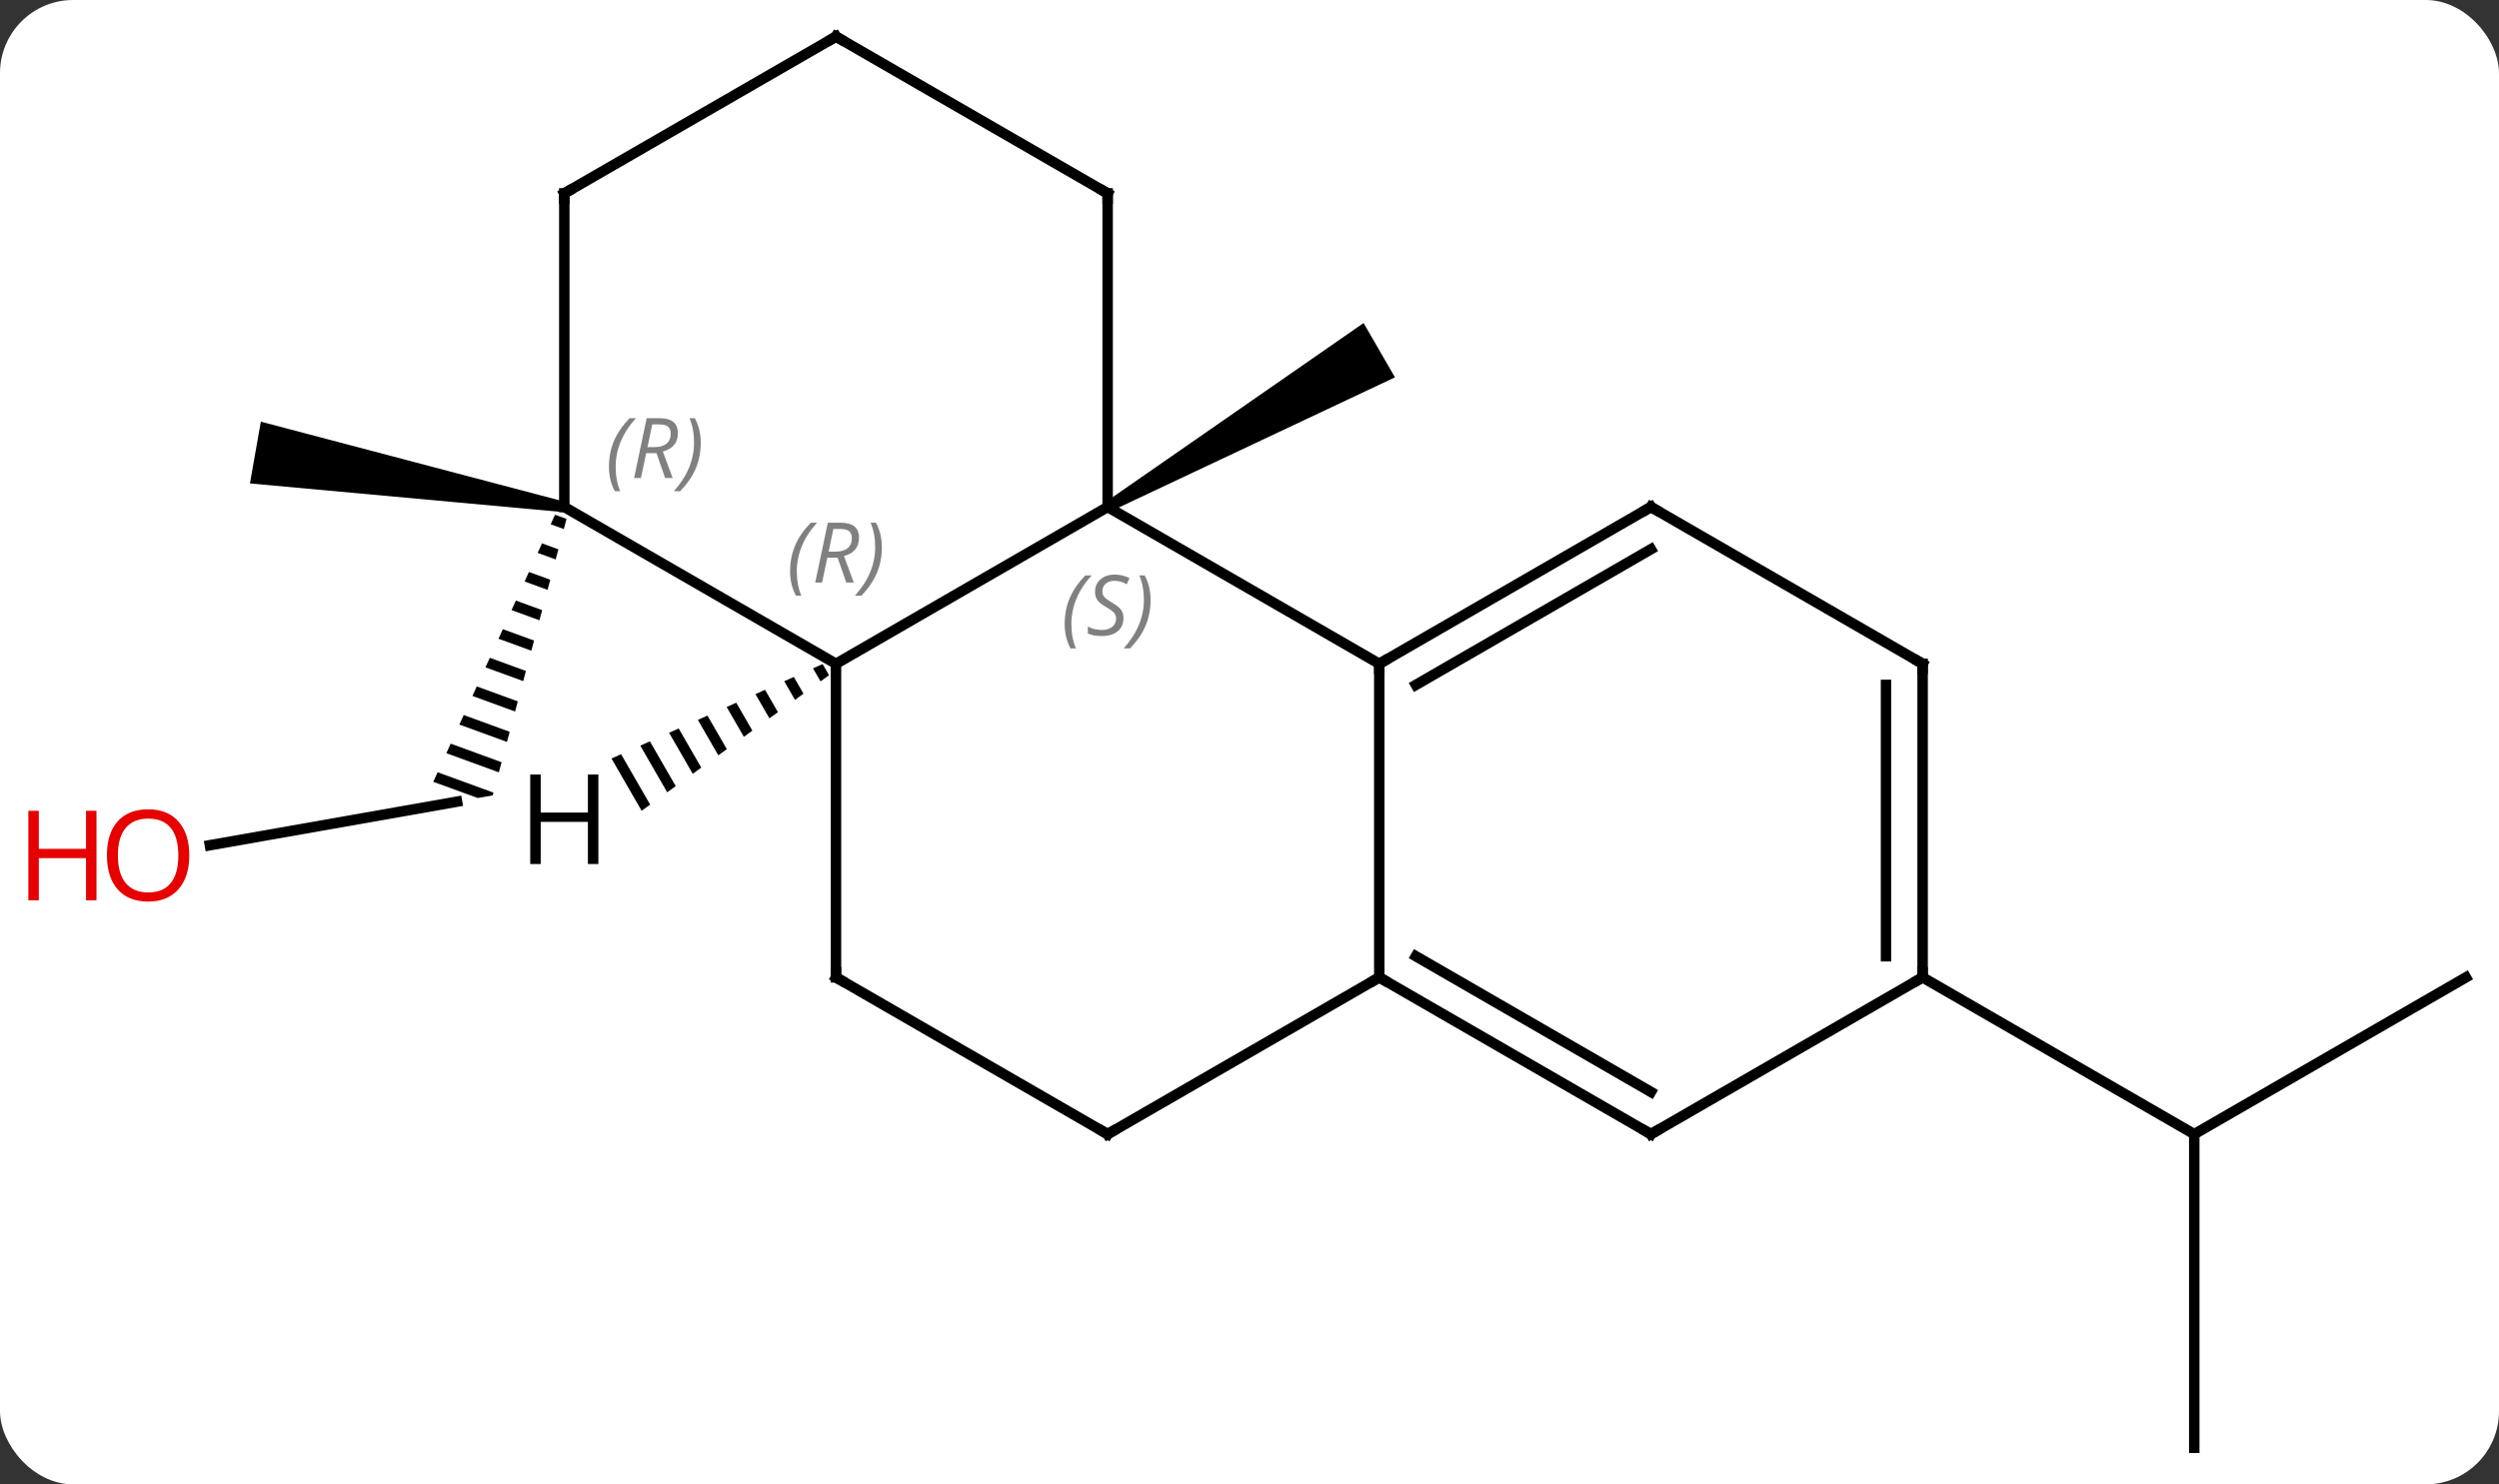 <svg width="239" viewBox="0 0 239 142" style="fill-opacity:1; color-rendering:auto; color-interpolation:auto; text-rendering:auto; stroke:black; stroke-linecap:square; stroke-miterlimit:10; shape-rendering:auto; stroke-opacity:1; fill:black; stroke-dasharray:none; font-weight:normal; stroke-width:1; font-family:'Open Sans'; font-style:normal; stroke-linejoin:miter; font-size:12; stroke-dashoffset:0; image-rendering:auto;" height="142" class="cas-substance-image" xmlns:xlink="http://www.w3.org/1999/xlink" xmlns="http://www.w3.org/2000/svg"><rect x="0" y="0" width="239" height="142" fill="#333333" stroke="none"/><svg class="cas-substance-single-component"><rect y="0" x="0" width="239" stroke="none" ry="7" rx="7" height="142" fill="white" class="cas-substance-group"/><svg y="0" x="0" width="239" viewBox="0 0 239 142" style="fill:black;" height="142" class="cas-substance-single-component-image"><svg><g><g transform="translate(125,71)" style="text-rendering:geometricPrecision; color-rendering:optimizeQuality; color-interpolation:linearRGB; stroke-linecap:butt; image-rendering:optimizeQuality;"><path style="stroke:none;" d="M-18.818 -22.067 L-19.318 -22.933 L5.412 -40.098 L8.412 -34.902 Z"/><line y2="9.858" y1="5.691" x2="-104.928" x1="-81.291" style="fill:none;"/><path style="stroke:none;" d="M-71.917 -21.759 L-72.332 -20.846 L-71.079 -20.389 L-71.079 -20.389 L-70.82 -21.359 L-70.82 -21.359 L-71.917 -21.759 ZM-73.164 -19.021 L-73.58 -18.109 L-71.856 -17.48 L-71.597 -18.45 L-71.597 -18.45 L-73.164 -19.021 ZM-74.412 -16.284 L-74.828 -15.372 L-72.632 -14.571 L-72.373 -15.54 L-74.412 -16.284 ZM-75.66 -13.547 L-76.076 -12.634 L-73.409 -11.661 L-73.15 -12.631 L-73.15 -12.631 L-75.66 -13.547 ZM-76.907 -10.809 L-77.323 -9.897 L-74.185 -8.752 L-73.926 -9.722 L-73.926 -9.722 L-76.907 -10.809 ZM-78.155 -8.072 L-78.571 -7.159 L-74.962 -5.843 L-74.703 -6.812 L-78.155 -8.072 ZM-79.403 -5.334 L-79.819 -4.422 L-75.738 -2.933 L-75.479 -3.903 L-79.403 -5.334 ZM-80.651 -2.597 L-81.067 -1.685 L-76.515 -0.024 L-76.256 -0.994 L-80.651 -2.597 ZM-81.898 0.141 L-82.314 1.053 L-77.291 2.885 L-77.032 1.915 L-81.898 0.141 ZM-83.146 2.878 L-83.562 3.79 L-79.309 5.342 L-77.88 5.09 L-77.88 5.09 L-77.809 4.825 L-83.146 2.878 Z"/><path style="stroke:none;" d="M-70.944 -22.992 L-71.118 -22.008 L-101.096 -24.754 L-100.054 -30.662 Z"/><line y2="22.5" y1="37.5" x2="110.835" x1="84.855" style="fill:none;"/><line y2="67.5" y1="37.5" x2="84.855" x1="84.855" style="fill:none;"/><line y2="22.5" y1="37.5" x2="58.875" x1="84.855" style="fill:none;"/><line y2="-22.5" y1="-7.5" x2="-19.068" x1="6.912" style="fill:none;"/><line y2="22.5" y1="-7.5" x2="6.912" x1="6.912" style="fill:none;"/><line y2="-22.5" y1="-7.5" x2="32.892" x1="6.912" style="fill:none;"/><line y2="-18.459" y1="-5.479" x2="32.892" x1="10.412" style="fill:none;"/><line y2="-7.5" y1="-22.5" x2="-45.048" x1="-19.068" style="fill:none;"/><line y2="-52.5" y1="-22.5" x2="-19.068" x1="-19.068" style="fill:none;"/><line y2="37.5" y1="22.5" x2="-19.068" x1="6.912" style="fill:none;"/><line y2="37.5" y1="22.5" x2="32.892" x1="6.912" style="fill:none;"/><line y2="33.459" y1="20.479" x2="32.892" x1="10.412" style="fill:none;"/><line y2="-7.5" y1="-22.5" x2="58.875" x1="32.892" style="fill:none;"/><line y2="-22.5" y1="-7.5" x2="-71.031" x1="-45.048" style="fill:none;"/><line y2="22.5" y1="-7.5" x2="-45.048" x1="-45.048" style="fill:none;"/><line y2="-67.5" y1="-52.5" x2="-45.048" x1="-19.068" style="fill:none;"/><line y2="22.5" y1="37.5" x2="-45.048" x1="-19.068" style="fill:none;"/><line y2="22.5" y1="37.5" x2="58.875" x1="32.892" style="fill:none;"/><line y2="22.5" y1="-7.5" x2="58.875" x1="58.875" style="fill:none;"/><line y2="20.479" y1="-5.479" x2="55.375" x1="55.375" style="fill:none;"/><line y2="-52.5" y1="-22.5" x2="-71.031" x1="-71.031" style="fill:none;"/><line y2="-52.5" y1="-67.5" x2="-71.031" x1="-45.048" style="fill:none;"/><path style="stroke:none;" d="M-46.326 -7.473 L-47.244 -7.062 L-46.526 -5.817 L-45.711 -6.407 L-46.326 -7.473 ZM-49.079 -6.241 L-49.997 -5.83 L-48.97 -4.049 L-48.155 -4.638 L-49.079 -6.241 ZM-51.833 -5.009 L-52.751 -4.598 L-51.414 -2.28 L-50.599 -2.87 L-51.833 -5.009 ZM-54.586 -3.776 L-55.504 -3.366 L-53.858 -0.512 L-53.044 -1.101 L-54.586 -3.776 ZM-57.34 -2.544 L-58.257 -2.133 L-56.303 1.257 L-55.488 0.667 L-57.34 -2.544 ZM-60.093 -1.312 L-61.011 -0.901 L-58.747 3.025 L-57.932 2.436 L-60.093 -1.312 ZM-62.846 -0.08 L-63.764 0.331 L-61.191 4.793 L-60.376 4.204 L-62.846 -0.08 ZM-65.6 1.153 L-66.518 1.563 L-63.635 6.562 L-62.82 5.972 L-65.6 1.153 Z"/></g><g transform="translate(125,71)" style="fill:rgb(230,0,0); text-rendering:geometricPrecision; color-rendering:optimizeQuality; image-rendering:optimizeQuality; font-family:'Open Sans'; stroke:rgb(230,0,0); color-interpolation:linearRGB;"><path style="stroke:none;" d="M-106.897 10.829 Q-106.897 12.891 -107.937 14.071 Q-108.976 15.251 -110.819 15.251 Q-112.71 15.251 -113.741 14.086 Q-114.772 12.922 -114.772 10.813 Q-114.772 8.719 -113.741 7.571 Q-112.71 6.422 -110.819 6.422 Q-108.96 6.422 -107.929 7.594 Q-106.897 8.766 -106.897 10.829 ZM-113.726 10.829 Q-113.726 12.563 -112.983 13.469 Q-112.241 14.376 -110.819 14.376 Q-109.397 14.376 -108.671 13.477 Q-107.944 12.579 -107.944 10.829 Q-107.944 9.094 -108.671 8.204 Q-109.397 7.313 -110.819 7.313 Q-112.241 7.313 -112.983 8.211 Q-113.726 9.11 -113.726 10.829 Z"/><path style="stroke:none;" d="M-115.772 15.126 L-116.772 15.126 L-116.772 11.094 L-121.288 11.094 L-121.288 15.126 L-122.288 15.126 L-122.288 6.563 L-121.288 6.563 L-121.288 10.204 L-116.772 10.204 L-116.772 6.563 L-115.772 6.563 L-115.772 15.126 Z"/></g><g transform="translate(125,71)" style="stroke-linecap:butt; text-rendering:geometricPrecision; color-rendering:optimizeQuality; image-rendering:optimizeQuality; font-family:'Open Sans'; color-interpolation:linearRGB; stroke-miterlimit:5;"><path style="fill:none;" d="M7.345 -7.75 L6.912 -7.5 L6.912 -7"/></g><g transform="translate(125,71)" style="stroke-linecap:butt; font-size:8.4px; fill:gray; text-rendering:geometricPrecision; image-rendering:optimizeQuality; color-rendering:optimizeQuality; font-family:'Open Sans'; font-style:italic; stroke:gray; color-interpolation:linearRGB; stroke-miterlimit:5;"><path style="stroke:none;" d="M-23.177 -11.297 Q-23.177 -12.625 -22.708 -13.75 Q-22.239 -14.875 -21.208 -15.953 L-20.598 -15.953 Q-21.567 -14.891 -22.052 -13.719 Q-22.536 -12.547 -22.536 -11.312 Q-22.536 -9.984 -22.098 -8.969 L-22.614 -8.969 Q-23.177 -10 -23.177 -11.297 ZM-17.554 -11.891 Q-17.554 -11.062 -18.101 -10.609 Q-18.648 -10.156 -19.648 -10.156 Q-20.054 -10.156 -20.366 -10.211 Q-20.679 -10.266 -20.96 -10.406 L-20.96 -11.062 Q-20.335 -10.734 -19.632 -10.734 Q-19.007 -10.734 -18.632 -11.031 Q-18.257 -11.328 -18.257 -11.844 Q-18.257 -12.156 -18.46 -12.383 Q-18.663 -12.609 -19.226 -12.938 Q-19.82 -13.266 -20.046 -13.594 Q-20.273 -13.922 -20.273 -14.375 Q-20.273 -15.109 -19.757 -15.57 Q-19.241 -16.031 -18.398 -16.031 Q-18.023 -16.031 -17.687 -15.953 Q-17.351 -15.875 -16.976 -15.703 L-17.241 -15.109 Q-17.491 -15.266 -17.812 -15.352 Q-18.132 -15.438 -18.398 -15.438 Q-18.929 -15.438 -19.249 -15.164 Q-19.57 -14.891 -19.57 -14.422 Q-19.57 -14.219 -19.499 -14.07 Q-19.429 -13.922 -19.288 -13.789 Q-19.148 -13.656 -18.726 -13.406 Q-18.163 -13.062 -17.96 -12.867 Q-17.757 -12.672 -17.655 -12.438 Q-17.554 -12.203 -17.554 -11.891 ZM-14.96 -13.609 Q-14.96 -12.281 -15.436 -11.148 Q-15.913 -10.016 -16.928 -8.969 L-17.538 -8.969 Q-15.6 -11.125 -15.6 -13.609 Q-15.6 -14.938 -16.038 -15.953 L-15.522 -15.953 Q-14.96 -14.891 -14.96 -13.609 Z"/><path style="fill:none; stroke:black;" d="M7.345 22.75 L6.912 22.5 L6.479 22.75"/><path style="fill:none; stroke:black;" d="M32.459 -22.25 L32.892 -22.5 L33.325 -22.25"/><path style="stroke:none;" d="M-49.437 -16.336 Q-49.437 -17.664 -48.968 -18.789 Q-48.499 -19.914 -47.468 -20.992 L-46.859 -20.992 Q-47.828 -19.93 -48.312 -18.758 Q-48.796 -17.586 -48.796 -16.352 Q-48.796 -15.023 -48.359 -14.008 L-48.874 -14.008 Q-49.437 -15.039 -49.437 -16.336 ZM-45.877 -17.648 L-46.377 -15.273 L-47.033 -15.273 L-45.83 -20.992 L-44.58 -20.992 Q-42.846 -20.992 -42.846 -19.555 Q-42.846 -18.195 -44.283 -17.805 L-43.346 -15.273 L-44.064 -15.273 L-44.892 -17.648 L-45.877 -17.648 ZM-45.299 -20.398 Q-45.689 -18.477 -45.752 -18.227 L-45.096 -18.227 Q-44.346 -18.227 -43.939 -18.555 Q-43.533 -18.883 -43.533 -19.508 Q-43.533 -19.977 -43.791 -20.188 Q-44.049 -20.398 -44.642 -20.398 L-45.299 -20.398 ZM-40.66 -18.648 Q-40.66 -17.32 -41.136 -16.188 Q-41.613 -15.055 -42.628 -14.008 L-43.238 -14.008 Q-41.3 -16.164 -41.3 -18.648 Q-41.3 -19.977 -41.738 -20.992 L-41.222 -20.992 Q-40.66 -19.93 -40.66 -18.648 Z"/><path style="fill:none; stroke:black;" d="M-19.068 -52 L-19.068 -52.5 L-19.501 -52.75"/><path style="fill:none; stroke:black;" d="M-18.635 37.25 L-19.068 37.5 L-19.501 37.25"/><path style="fill:none; stroke:black;" d="M32.459 37.25 L32.892 37.5 L33.325 37.25"/><path style="fill:none; stroke:black;" d="M58.442 -7.75 L58.875 -7.5 L58.875 -7"/><path style="stroke:none;" d="M-66.76 -26.336 Q-66.76 -27.664 -66.291 -28.789 Q-65.822 -29.914 -64.791 -30.992 L-64.181 -30.992 Q-65.15 -29.93 -65.635 -28.758 Q-66.119 -27.586 -66.119 -26.352 Q-66.119 -25.024 -65.681 -24.008 L-66.197 -24.008 Q-66.76 -25.039 -66.76 -26.336 ZM-63.199 -27.649 L-63.699 -25.274 L-64.356 -25.274 L-63.153 -30.992 L-61.903 -30.992 Q-60.168 -30.992 -60.168 -29.555 Q-60.168 -28.195 -61.606 -27.805 L-60.668 -25.274 L-61.387 -25.274 L-62.215 -27.649 L-63.199 -27.649 ZM-62.621 -30.399 Q-63.012 -28.477 -63.074 -28.227 L-62.418 -28.227 Q-61.668 -28.227 -61.262 -28.555 Q-60.856 -28.883 -60.856 -29.508 Q-60.856 -29.977 -61.114 -30.188 Q-61.371 -30.399 -61.965 -30.399 L-62.621 -30.399 ZM-57.982 -28.649 Q-57.982 -27.32 -58.459 -26.188 Q-58.935 -25.055 -59.951 -24.008 L-60.56 -24.008 Q-58.623 -26.164 -58.623 -28.649 Q-58.623 -29.977 -59.06 -30.992 L-58.545 -30.992 Q-57.982 -29.93 -57.982 -28.649 Z"/><path style="fill:none; stroke:black;" d="M-45.048 22 L-45.048 22.5 L-44.615 22.75"/><path style="fill:none; stroke:black;" d="M-44.615 -67.25 L-45.048 -67.5 L-45.481 -67.25"/><path style="fill:none; stroke:black;" d="M58.875 22 L58.875 22.5 L58.442 22.75"/><path style="fill:none; stroke:black;" d="M-71.031 -52 L-71.031 -52.5 L-70.598 -52.75"/></g><g transform="translate(125,71)" style="stroke-linecap:butt; text-rendering:geometricPrecision; color-rendering:optimizeQuality; image-rendering:optimizeQuality; font-family:'Open Sans'; color-interpolation:linearRGB; stroke-miterlimit:5;"><path style="stroke:none;" d="M-67.773 11.656 L-68.773 11.656 L-68.773 7.625 L-73.289 7.625 L-73.289 11.656 L-74.289 11.656 L-74.289 3.094 L-73.289 3.094 L-73.289 6.734 L-68.773 6.734 L-68.773 3.094 L-67.773 3.094 L-67.773 11.656 Z"/></g></g></svg></svg></svg></svg>